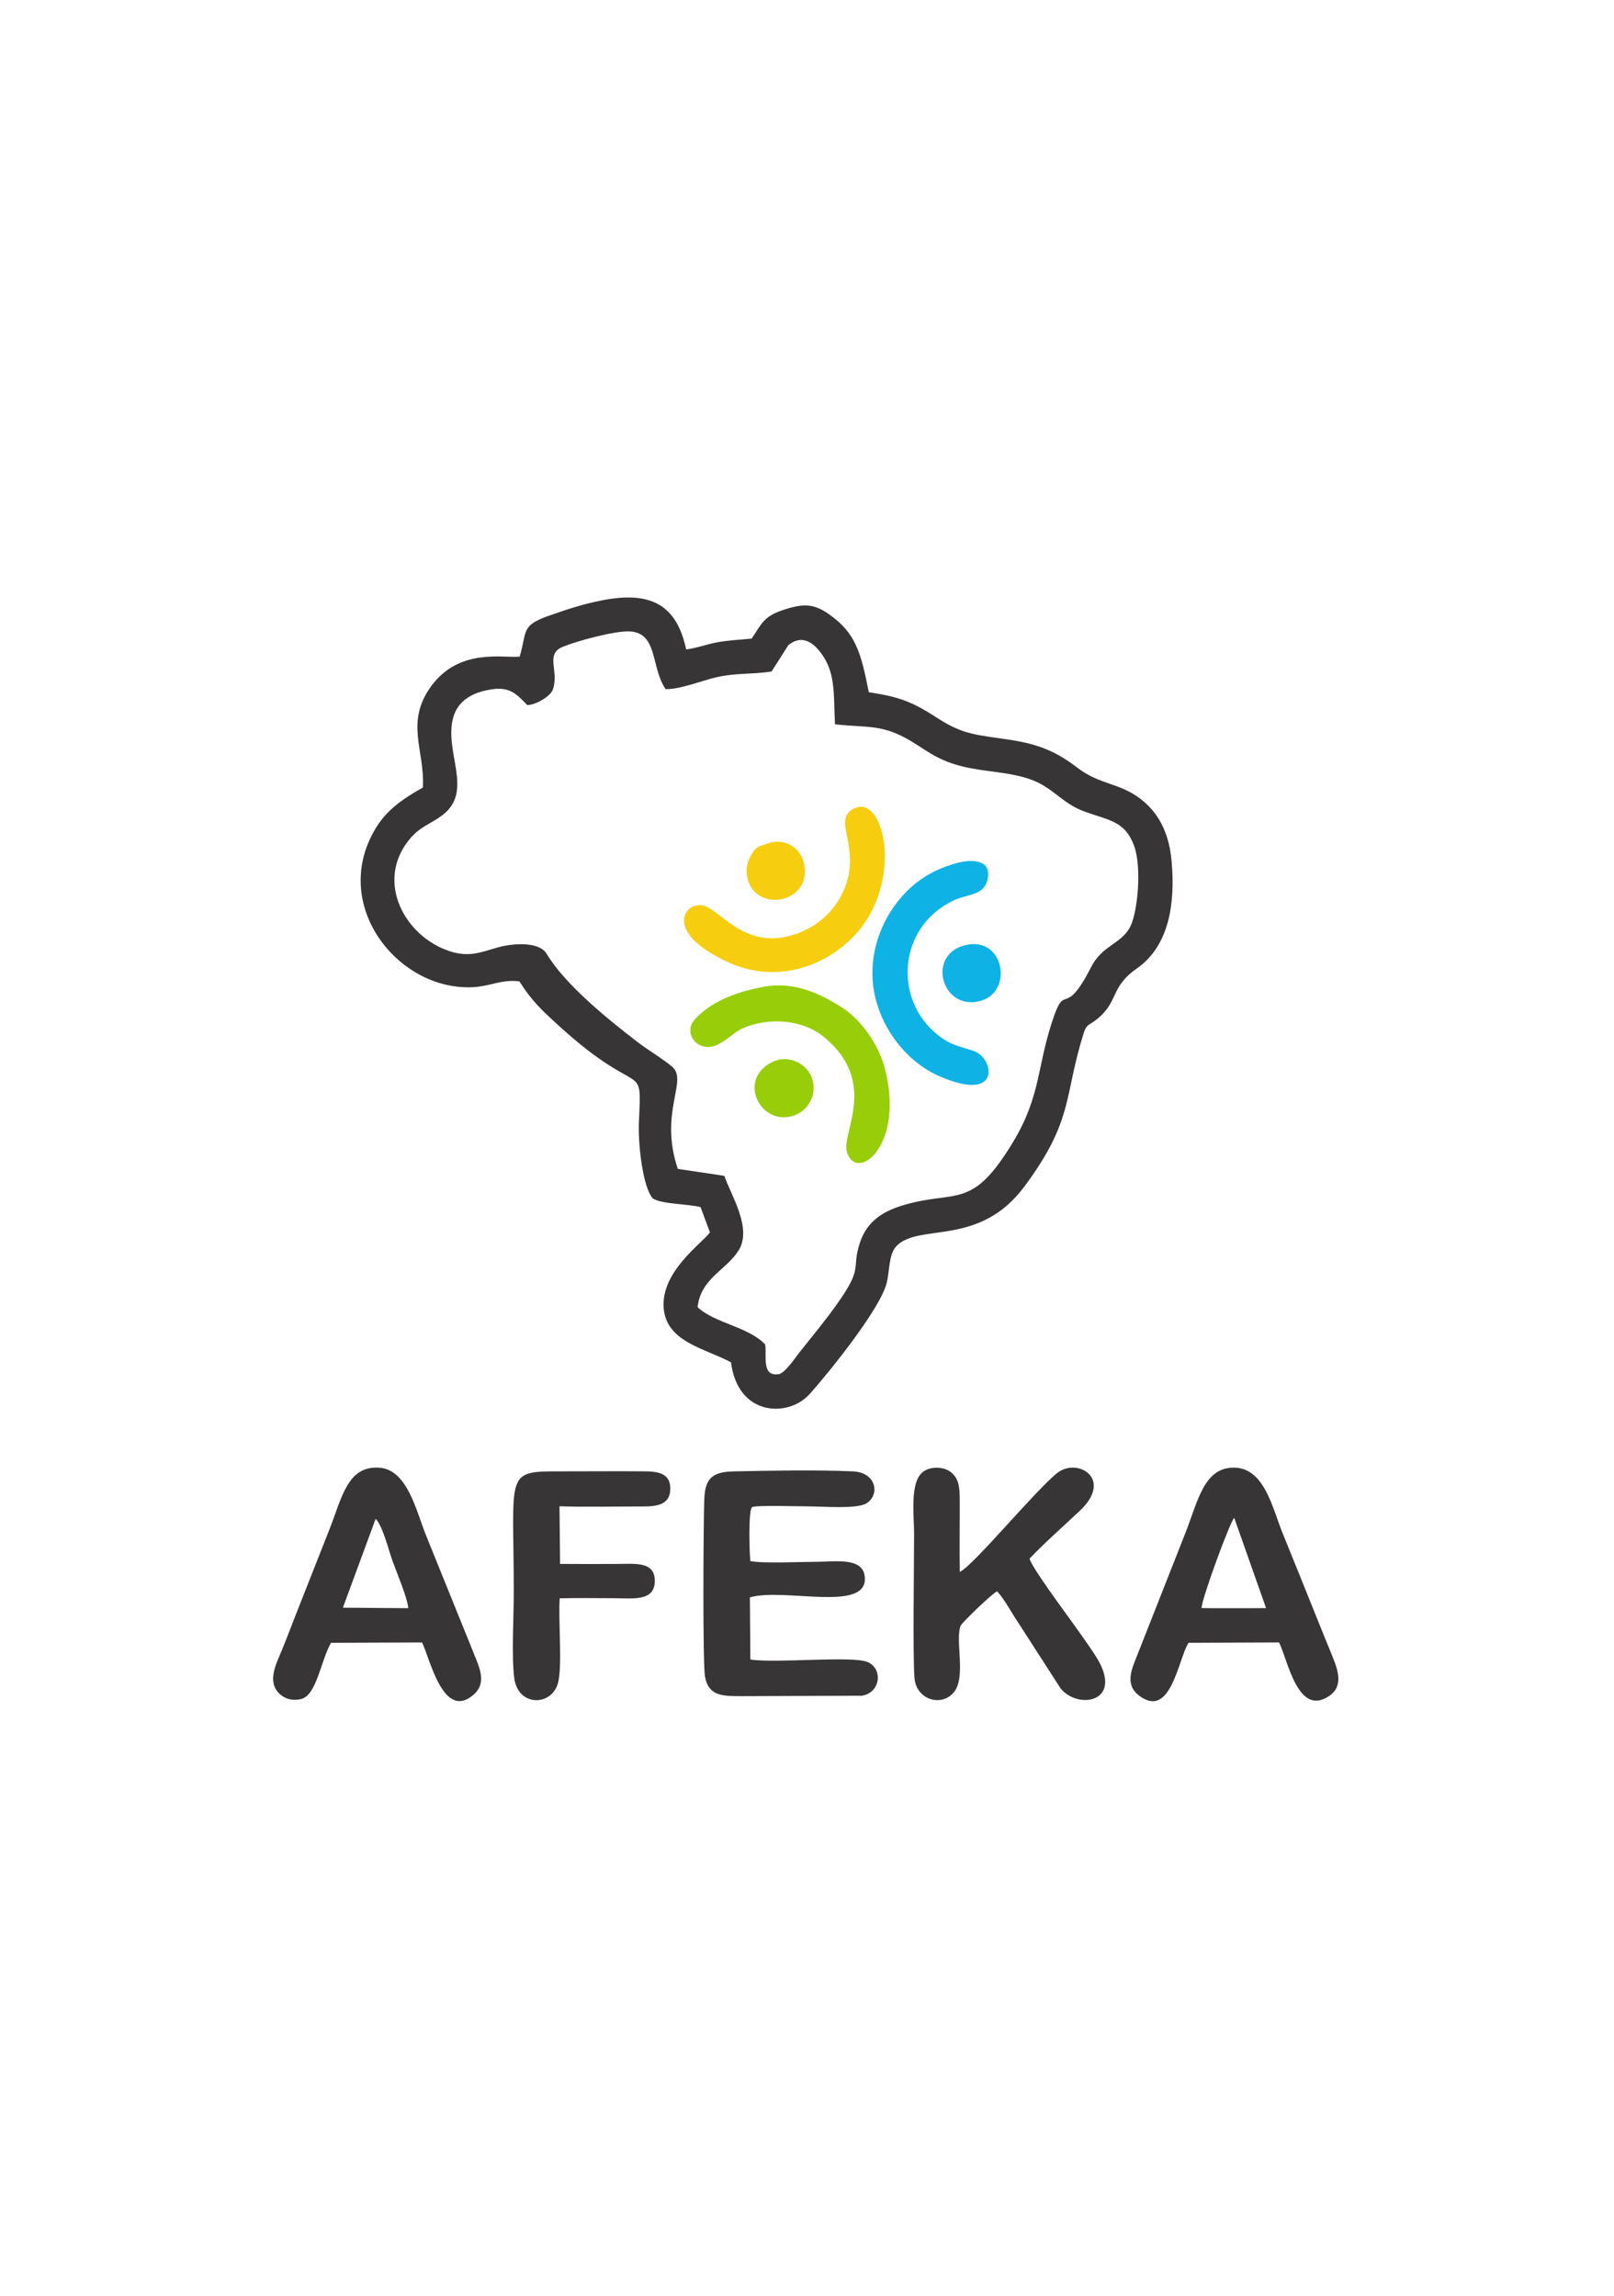 <?xml version="1.0" encoding="UTF-8" standalone="no"?>
<svg
   xmlns:dc="http://purl.org/dc/elements/1.1/"
   xmlns:cc="http://creativecommons.org/ns#"
   xmlns:rdf="http://www.w3.org/1999/02/22-rdf-syntax-ns#"
   xmlns:svg="http://www.w3.org/2000/svg"
   xmlns="http://www.w3.org/2000/svg"
   viewBox="0 0 390.527 555.598"
   height="555.598"
   width="390.527"
   xml:space="preserve"
   id="svg2"
   version="1.1"><defs
     id="defs6" /><g
     transform="matrix(1.333,0,0,-1.333,0,555.598)"
     id="g10"><path
       id="path12"
       style="fill:#373535;fill-opacity:1;fill-rule:evenodd;stroke:none"
       d="m 95.707,288.79 c 1.67,0.055 4.221,1.652 4.628,2.776 1.236,3.411 -1.491,6.461 1.829,7.814 2.826,1.152 9.533,2.924 12.139,2.791 5.158,-0.262 3.809,-6.537 6.514,-10.468 2.44,-0.113 6.58,1.512 8.994,2.094 3.663,0.882 6.671,0.538 10.242,1.091 l 3.049,4.793 c 2.102,1.704 3.987,0.874 5.455,-0.851 3.24,-3.808 2.701,-7.748 3.009,-13.523 5.413,-0.607 8.185,-0.005 12.691,-2.43 3.726,-2.006 5.226,-3.87 10.245,-5.172 4.101,-1.063 8.778,-1 12.714,-2.461 4.027,-1.494 5.571,-4.313 9.715,-5.805 4.496,-1.619 7.273,-1.728 8.919,-6.163 1.283,-3.458 0.818,-10.537 -0.358,-13.912 -1.363,-3.91 -5.232,-3.836 -7.411,-8.098 -4.762,-9.314 -4.666,-3.057 -6.709,-8.791 -3.21,-9.009 -2.271,-14.393 -7.511,-23.053 -7.462,-12.335 -10.029,-8.611 -19.595,-11.333 -4.075,-1.159 -6.93,-3.061 -8.193,-6.946 -1.605,-4.941 0.782,-4.197 -4.251,-11.248 -2.117,-2.966 -4.218,-5.496 -6.781,-8.713 -0.597,-0.749 -2.552,-3.674 -3.667,-3.856 -3.212,-0.524 -2.163,3.42 -2.482,5.383 -3,3.223 -9.256,3.893 -12.268,6.787 0.571,5.218 5.151,6.68 7.423,10.256 2.575,4.053 -1.393,10.08 -2.566,13.579 l -8.446,1.258 c -3.466,10.257 1.89,15.999 -0.998,18.524 -1.48,1.294 -4.338,2.997 -6.224,4.441 -5.615,4.299 -13.276,10.54 -16.584,16.084 -1.325,2.221 -5.95,1.945 -8.661,1.218 -3.078,-0.826 -5.308,-1.983 -9.07,-0.702 -8.085,2.753 -13.247,12.474 -7.402,19.975 2.127,2.729 3.923,2.924 6.275,4.736 5.674,4.372 0.147,11.459 1.908,17.71 0.769,2.731 2.989,4.211 5.778,4.852 4.259,0.978 5.417,-0.327 7.65,-2.636 z m -1.376,8.805 c -2.925,-0.319 -10.916,1.642 -16.032,-5.33 -4.87,-6.637 -1.14,-11.728 -1.543,-18.444 -4.917,-2.753 -7.669,-5.063 -9.685,-9.526 -5.91,-13.091 5.48,-27.02 18.334,-26.733 3.517,0.079 5.369,1.481 8.877,1.077 2.27,-3.625 4.209,-5.381 7.444,-8.319 14.909,-13.538 14.748,-5.535 14.244,-17.357 -0.158,-3.718 0.649,-11.535 2.508,-13.726 1.708,-1.08 6.372,-0.984 8.686,-1.582 l 1.706,-4.599 c -1.511,-2.048 -8.961,-7.127 -8.395,-13.796 0.522,-6.144 7.6,-7.277 12.213,-9.786 1.271,-9.901 10.472,-10.028 14.296,-5.743 3.407,3.817 12.715,15.309 13.948,20.093 0.568,2.201 0.351,5.305 1.821,6.794 4.139,4.194 14.992,-0.287 23.218,10.809 9.004,12.146 7.084,16.261 10.735,27.808 0.492,1.558 0.872,1.402 1.926,2.171 4.583,3.339 2.658,6.028 7.687,9.542 5.98,4.178 7.008,11.942 6.352,19.452 -0.454,5.194 -2.378,8.908 -5.783,11.463 -3.798,2.85 -7.275,2.46 -11.306,5.546 -3.641,2.788 -6.767,4.239 -12.174,5.066 -5.97,0.913 -8.44,0.853 -13.204,3.934 -4.34,2.806 -6.675,3.867 -12.501,4.715 -1.419,7.202 -2.385,10.759 -7.191,14.139 -2.772,1.95 -4.586,2.028 -8.262,0.831 -3.666,-1.194 -3.959,-2.5 -5.814,-5.23 -2.217,-0.217 -4.251,-0.301 -6.271,-0.677 -1.916,-0.357 -3.887,-1.101 -5.613,-1.282 -1.717,7.965 -6.262,10.694 -15.334,8.895 -3.578,-0.71 -6.347,-1.649 -9.602,-2.789 -5.144,-1.801 -3.913,-2.859 -5.287,-7.415" /><path
       id="path14"
       style="fill:#373535;fill-opacity:1;fill-rule:evenodd;stroke:none"
       d="m 181.008,127.908 c 1.498,-1.719 2.435,-3.662 3.839,-5.721 l 7.669,-11.916 c 3.239,-3.987 11.761,-2.464 6.32,5.957 -1.201,1.859 -2.671,3.881 -4.087,5.884 -1.315,1.86 -7.553,10.199 -7.86,11.73 2.666,2.822 6.408,6.118 9.144,8.707 6.141,5.812 -0.482,9.693 -4.088,6.864 -3.925,-3.08 -15.383,-17.004 -17.725,-17.979 -0.078,4.347 0.009,8.726 -0.014,13.078 -0.011,2.104 -0.086,3.812 -1.583,5.005 -1.292,1.03 -3.616,1.116 -5.005,0.128 -2.534,-1.803 -1.694,-7.942 -1.694,-11.331 0,-5.328 -0.255,-22.195 0.071,-26.148 0.331,-4.018 5.002,-5.321 7.197,-2.529 2.186,2.782 0.161,9.316 1.166,11.995 0.195,0.52 5.693,5.854 6.65,6.276" /><path
       id="path16"
       style="fill:#373535;fill-opacity:1;fill-rule:evenodd;stroke:none"
       d="m 136.202,115.524 -0.088,11.278 c 6.091,1.769 20.769,-2.624 20.873,3.261 0.074,4.188 -5.321,3.19 -8.999,3.191 -2.756,2e-4 -9.528,-0.328 -11.793,0.137 -0.153,1.43 -0.399,9.37 0.334,9.803 0.627,0.37 8.987,0.123 10.428,0.123 2.446,0 8.524,-0.509 10.282,0.539 2.542,1.516 1.849,5.625 -2.353,5.816 -6.743,0.307 -14.89,0.14 -21.703,0.001 -3.93,-0.08 -5.214,-1.293 -5.345,-5.149 -0.176,-5.191 -0.295,-29.698 0.135,-32.111 0.647,-3.627 3.305,-3.55 6.944,-3.544 l 21.552,0.078 c 3.42,0.569 3.849,4.997 0.938,6.143 -2.896,1.139 -16.755,-0.3 -21.204,0.434" /><path
       id="path18"
       style="fill:#373535;fill-opacity:1;fill-rule:evenodd;stroke:none"
       d="m 218.091,124.862 c 0.122,1.915 5.177,15.654 5.941,16.388 l 5.781,-16.396 -2.715,-0.018 -7.223,-6e-4 z m -2.343,-6.305 16.429,0.063 c 1.579,-3.181 3.411,-13.674 9.15,-9.679 2.686,1.87 1.423,4.952 0.386,7.508 -1.003,2.473 -2.012,4.919 -2.985,7.36 -2.022,5.078 -3.922,9.726 -5.934,14.7 -1.804,4.458 -3.29,11.808 -8.795,11.849 -5.439,0.04 -6.516,-5.947 -8.825,-11.861 l -8.739,-22.177 c -0.945,-2.415 -2.361,-5.291 0.306,-7.333 5.8,-4.441 7.103,6.612 9.007,9.571" /><path
       id="path20"
       style="fill:#373535;fill-opacity:1;fill-rule:evenodd;stroke:none"
       d="m 68.191,141.075 c 1.352,-1.476 2.317,-5.648 3.135,-7.88 0.678,-1.849 2.651,-6.535 2.786,-8.356 l -11.873,0.088 z m -8.114,-22.521 16.537,0.065 c 1.464,-3.025 3.868,-14.29 9.378,-9.463 2.354,2.062 1.084,4.776 0.117,7.204 l -8.815,21.794 c -1.746,4.311 -3.324,11.85 -8.456,12.192 -5.779,0.385 -6.766,-5.446 -9.037,-11.191 -1.96,-4.956 -3.926,-9.949 -5.84,-14.817 -0.915,-2.326 -1.812,-4.704 -2.818,-7.179 -0.925,-2.275 -2.705,-5.53 -0.521,-7.752 0.862,-0.877 2.283,-1.522 4.106,-1.036 2.744,0.731 3.497,6.907 5.35,10.185" /><path
       id="path22"
       style="fill:#373535;fill-opacity:1;fill-rule:evenodd;stroke:none"
       d="m 101.598,126.63 c 3.278,0.088 6.644,0.023 9.931,0.021 3.206,-0.002 7.273,-0.657 7.327,3.066 0.054,3.696 -3.607,3.155 -6.983,3.15 -3.4,-0.005 -6.812,-0.026 -10.211,0.008 l -0.105,10.461 c 5.067,-0.15 10.194,-0.023 15.136,-0.03 2.5,-0.004 4.798,0.301 4.964,2.921 0.193,3.051 -2.071,3.434 -4.609,3.456 -5.041,0.043 -10.105,-0.006 -15.149,-0.003 -10.43,0.007 -8.639,0.019 -8.639,-22.028 0,-4.373 -0.419,-11.359 0.073,-15.422 0.651,-5.374 6.932,-5.246 7.99,-0.83 0.766,3.198 -0.01,11.246 0.276,15.23" /><path
       id="path24"
       style="fill:#97ce09;fill-opacity:1;fill-rule:evenodd;stroke:none"
       d="m 138.821,237.685 c -4.586,-0.803 -9.556,-2.484 -12.709,-5.955 -1.873,-2.062 -0.255,-5.126 2.59,-5.005 2.218,0.094 4.181,2.527 6.007,3.342 4.687,2.093 10.852,1.717 14.799,-1.496 10.072,-8.201 3.167,-17.473 4.212,-20.894 1.761,-5.769 10.666,1.218 6.835,15.371 -1.178,4.352 -4.429,8.77 -7.769,10.88 -3.727,2.354 -8.468,4.719 -13.965,3.757" /><path
       id="path26"
       style="fill:#0fb2e5;fill-opacity:1;fill-rule:evenodd;stroke:none"
       d="m 173.793,260.147 c -5.023,-1.339 -8.546,-3.876 -11.339,-7.669 -2.667,-3.62 -4.664,-8.956 -3.955,-14.646 0.873,-7.003 5.682,-13.672 12.055,-16.437 11.368,-4.931 9.864,3.302 6.267,4.569 -3.008,1.06 -4.161,0.995 -6.648,2.988 -8.088,6.481 -7.138,19.51 2.82,24.331 2.492,1.206 5.394,0.91 6.165,3.502 1.197,4.02 -2.759,4.057 -5.365,3.362" /><path
       id="path28"
       style="fill:#f6ce0f;fill-opacity:1;fill-rule:evenodd;stroke:none"
       d="m 155.195,270.099 c -4.485,-1.95 1.254,-6.922 -1.915,-14.624 -1.738,-4.226 -5.165,-7.206 -9.66,-8.502 -9.125,-2.632 -13.334,5.604 -16.592,5.503 -1.201,-0.037 -2.31,-0.624 -2.701,-1.833 -1.324,-4.095 5.91,-7.823 8.987,-9.012 7.286,-2.814 15.004,-0.905 20.649,4.203 10.38,9.393 6.86,26.712 1.231,24.264" /><path
       id="path30"
       style="fill:#f6ce0f;fill-opacity:1;fill-rule:evenodd;stroke:none"
       d="m 139.286,263.665 c -1.772,-0.614 -2.079,-0.575 -3.008,-2.225 -0.711,-1.264 -1.016,-2.659 -0.536,-4.336 1.801,-6.29 12.058,-4.025 10.121,3.213 -0.69,2.579 -3.398,4.451 -6.578,3.349" /><path
       id="path32"
       style="fill:#0fb2e5;fill-opacity:1;fill-rule:evenodd;stroke:none"
       d="m 175.012,245.159 c -6.826,-1.859 -4.047,-11.775 2.789,-10.119 6.312,1.53 4.512,12.107 -2.789,10.119" /><path
       id="path34"
       style="fill:#97ce09;fill-opacity:1;fill-rule:evenodd;stroke:none"
       d="m 140.35,224.074 c -6.791,-3.136 -2.267,-11.987 3.872,-9.76 2.354,0.854 4.182,3.613 3.189,6.682 -0.849,2.623 -4.172,4.412 -7.061,3.078" /></g></svg>
